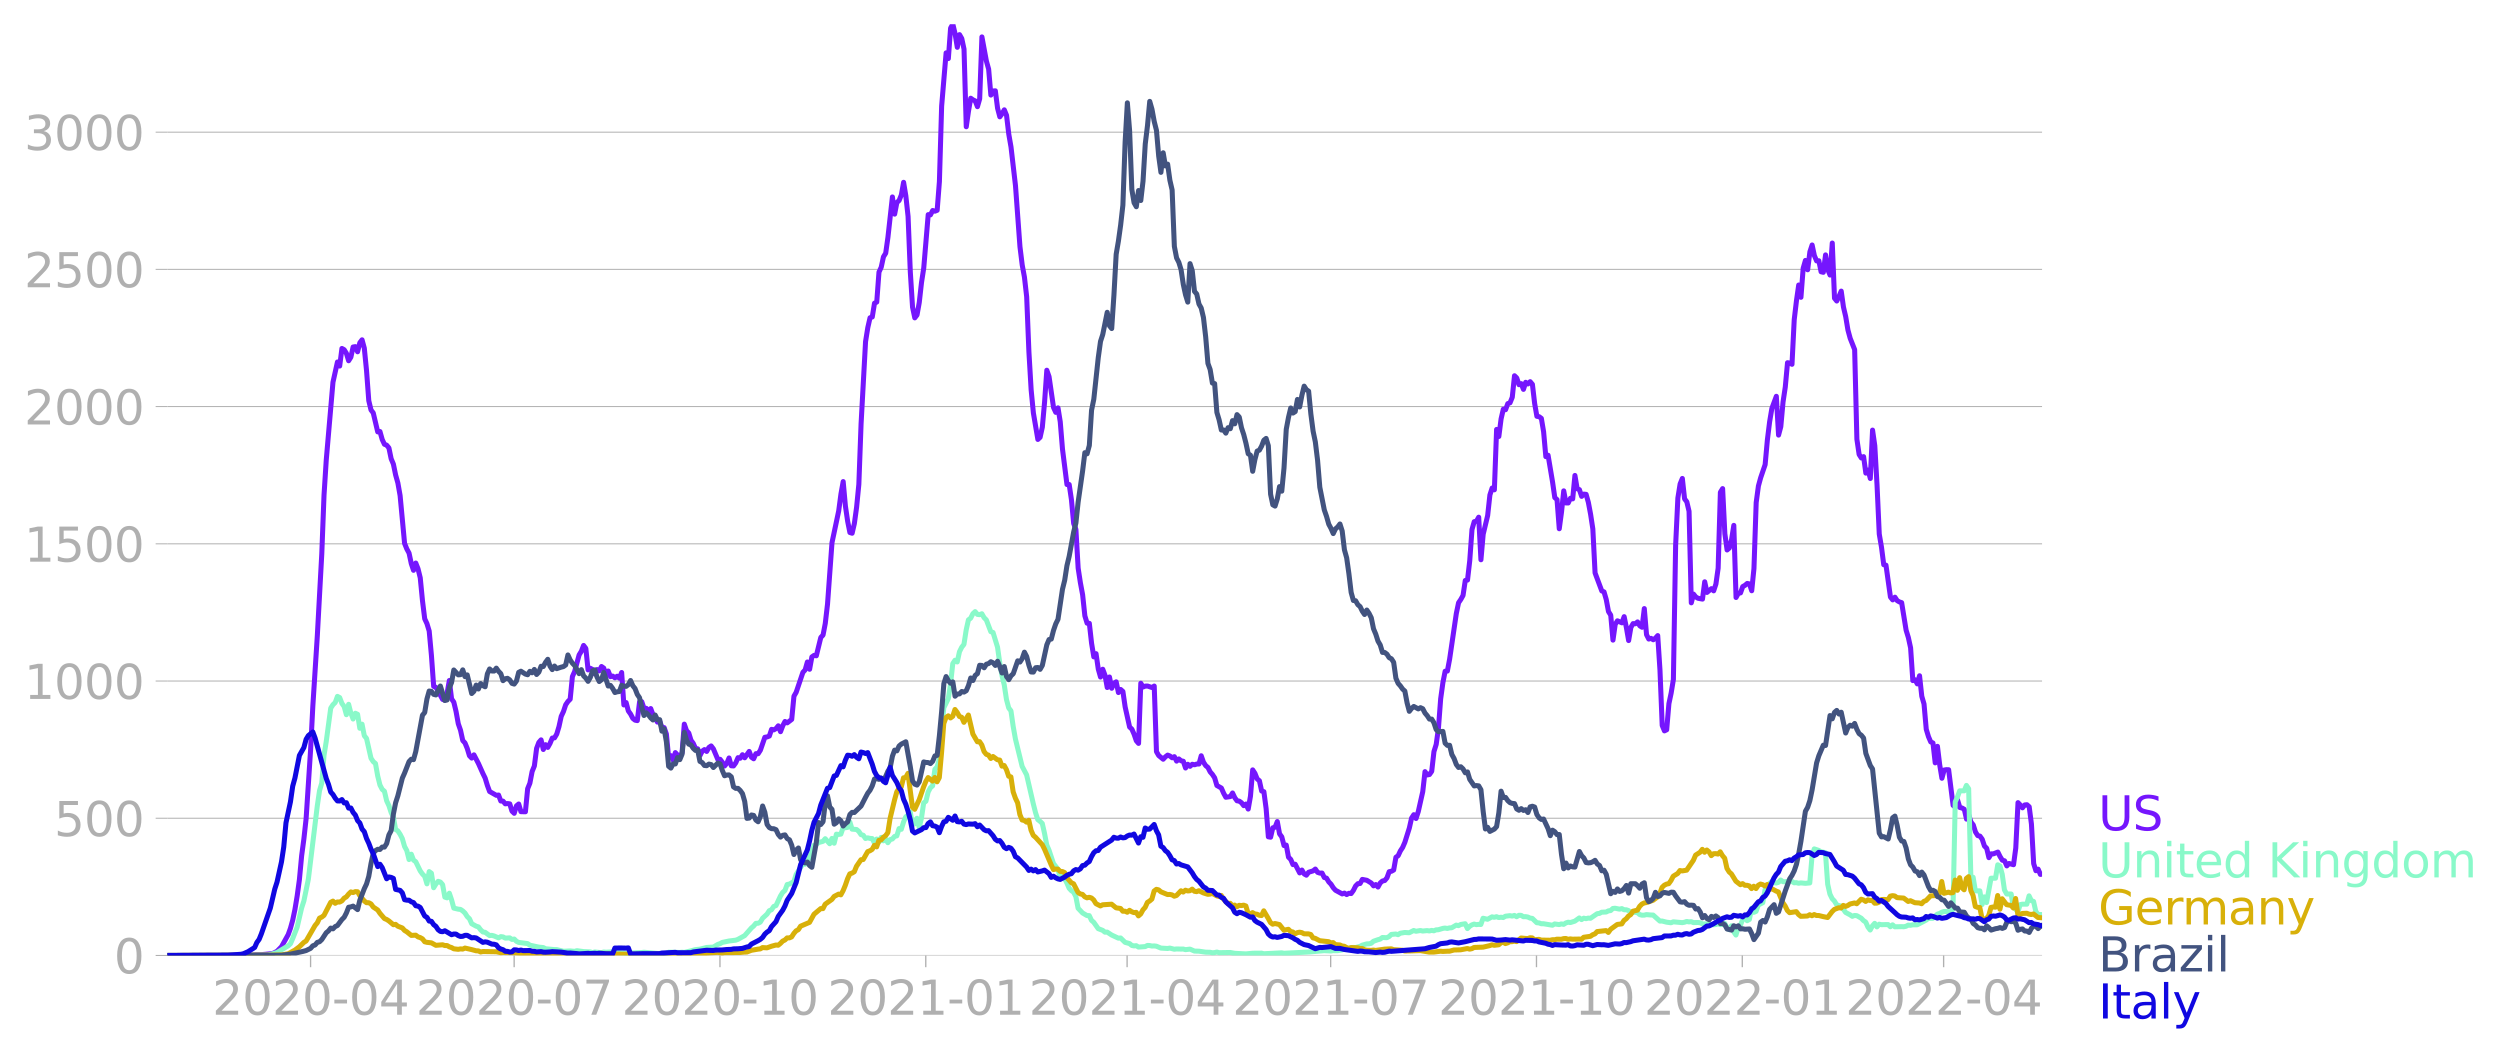<svg xmlns:xlink="http://www.w3.org/1999/xlink" width="992.186" height="417.699" viewBox="0 0 744.14 313.274" xmlns="http://www.w3.org/2000/svg"><defs><style>*{stroke-linejoin:round;stroke-linecap:butt}</style></defs><g id="figure_1"><path d="M0 313.274h744.14V0H0v313.274z" style="fill:none" id="patch_1"/><g id="axes_1"><path d="M49.83 284.4h558V7.2h-558v277.2z" style="fill:none" id="patch_2"/><g id="matplotlib.axis_1"><g id="xtick_1"><g id="line2d_1"><defs><path id="mf70ddf5cda" d="M0 0v3.5" style="stroke:#b0b0b0;stroke-width:.4"/></defs><use xlink:href="#mf70ddf5cda" x="92.446" y="284.4" style="fill:#b0b0b0;stroke:#b0b0b0;stroke-width:.4"/></g><g style="fill:#b0b0b0" transform="matrix(.14 0 0 -.14 63.198 302.038)" id="text_1"><defs><path id="DejaVuSans-32" d="M1228 531h2203V0H469v531q359 372 979 998 621 627 780 809 303 340 423 576 121 236 121 464 0 372-261 606-261 235-680 235-297 0-627-103-329-103-704-313v638q381 153 712 231 332 78 607 78 725 0 1156-363 431-362 431-968 0-288-108-546-107-257-392-607-78-91-497-524-418-433-1181-1211z" transform="scale(.016)"/><path id="DejaVuSans-30" d="M2034 4250q-487 0-733-480-245-479-245-1442 0-959 245-1439 246-480 733-480 491 0 736 480 246 480 246 1439 0 963-246 1442-245 480-736 480zm0 500q785 0 1199-621 414-620 414-1801 0-1178-414-1799Q2819-91 2034-91q-784 0-1198 620-414 621-414 1799 0 1181 414 1801 414 621 1198 621z" transform="scale(.016)"/><path id="DejaVuSans-2d" d="M313 2009h1684v-512H313v512z" transform="scale(.016)"/><path id="DejaVuSans-34" d="M2419 4116 825 1625h1594v2491zm-166 550h794V1625h666v-525h-666V0h-628v1100H313v609l1940 2957z" transform="scale(.016)"/></defs><use xlink:href="#DejaVuSans-32"/><use xlink:href="#DejaVuSans-30" x="63.623"/><use xlink:href="#DejaVuSans-32" x="127.246"/><use xlink:href="#DejaVuSans-30" x="190.869"/><use xlink:href="#DejaVuSans-2d" x="254.492"/><use xlink:href="#DejaVuSans-30" x="290.576"/><use xlink:href="#DejaVuSans-34" x="354.199"/></g></g><g id="xtick_2"><use xlink:href="#mf70ddf5cda" x="153.04" y="284.4" style="fill:#b0b0b0;stroke:#b0b0b0;stroke-width:.4" id="line2d_2"/><g style="fill:#b0b0b0" transform="matrix(.14 0 0 -.14 123.792 302.038)" id="text_2"><defs><path id="DejaVuSans-37" d="M525 4666h3000v-269L1831 0h-659l1594 4134H525v532z" transform="scale(.016)"/></defs><use xlink:href="#DejaVuSans-32"/><use xlink:href="#DejaVuSans-30" x="63.623"/><use xlink:href="#DejaVuSans-32" x="127.246"/><use xlink:href="#DejaVuSans-30" x="190.869"/><use xlink:href="#DejaVuSans-2d" x="254.492"/><use xlink:href="#DejaVuSans-30" x="290.576"/><use xlink:href="#DejaVuSans-37" x="354.199"/></g></g><g id="xtick_3"><use xlink:href="#mf70ddf5cda" x="214.3" y="284.4" style="fill:#b0b0b0;stroke:#b0b0b0;stroke-width:.4" id="line2d_3"/><g style="fill:#b0b0b0" transform="matrix(.14 0 0 -.14 185.052 302.038)" id="text_3"><defs><path id="DejaVuSans-31" d="M794 531h1031v3560L703 3866v575l1116 225h631V531h1031V0H794v531z" transform="scale(.016)"/></defs><use xlink:href="#DejaVuSans-32"/><use xlink:href="#DejaVuSans-30" x="63.623"/><use xlink:href="#DejaVuSans-32" x="127.246"/><use xlink:href="#DejaVuSans-30" x="190.869"/><use xlink:href="#DejaVuSans-2d" x="254.492"/><use xlink:href="#DejaVuSans-31" x="290.576"/><use xlink:href="#DejaVuSans-30" x="354.199"/></g></g><g id="xtick_4"><use xlink:href="#mf70ddf5cda" x="275.56" y="284.4" style="fill:#b0b0b0;stroke:#b0b0b0;stroke-width:.4" id="line2d_4"/><g style="fill:#b0b0b0" transform="matrix(.14 0 0 -.14 246.312 302.038)" id="text_4"><use xlink:href="#DejaVuSans-32"/><use xlink:href="#DejaVuSans-30" x="63.623"/><use xlink:href="#DejaVuSans-32" x="127.246"/><use xlink:href="#DejaVuSans-31" x="190.869"/><use xlink:href="#DejaVuSans-2d" x="254.492"/><use xlink:href="#DejaVuSans-30" x="290.576"/><use xlink:href="#DejaVuSans-31" x="354.199"/></g></g><g id="xtick_5"><use xlink:href="#mf70ddf5cda" x="335.489" y="284.4" style="fill:#b0b0b0;stroke:#b0b0b0;stroke-width:.4" id="line2d_5"/><g style="fill:#b0b0b0" transform="matrix(.14 0 0 -.14 306.24 302.038)" id="text_5"><use xlink:href="#DejaVuSans-32"/><use xlink:href="#DejaVuSans-30" x="63.623"/><use xlink:href="#DejaVuSans-32" x="127.246"/><use xlink:href="#DejaVuSans-31" x="190.869"/><use xlink:href="#DejaVuSans-2d" x="254.492"/><use xlink:href="#DejaVuSans-30" x="290.576"/><use xlink:href="#DejaVuSans-34" x="354.199"/></g></g><g id="xtick_6"><use xlink:href="#mf70ddf5cda" x="396.083" y="284.4" style="fill:#b0b0b0;stroke:#b0b0b0;stroke-width:.4" id="line2d_6"/><g style="fill:#b0b0b0" transform="matrix(.14 0 0 -.14 366.835 302.038)" id="text_6"><use xlink:href="#DejaVuSans-32"/><use xlink:href="#DejaVuSans-30" x="63.623"/><use xlink:href="#DejaVuSans-32" x="127.246"/><use xlink:href="#DejaVuSans-31" x="190.869"/><use xlink:href="#DejaVuSans-2d" x="254.492"/><use xlink:href="#DejaVuSans-30" x="290.576"/><use xlink:href="#DejaVuSans-37" x="354.199"/></g></g><g id="xtick_7"><use xlink:href="#mf70ddf5cda" x="457.343" y="284.4" style="fill:#b0b0b0;stroke:#b0b0b0;stroke-width:.4" id="line2d_7"/><g style="fill:#b0b0b0" transform="matrix(.14 0 0 -.14 428.095 302.038)" id="text_7"><use xlink:href="#DejaVuSans-32"/><use xlink:href="#DejaVuSans-30" x="63.623"/><use xlink:href="#DejaVuSans-32" x="127.246"/><use xlink:href="#DejaVuSans-31" x="190.869"/><use xlink:href="#DejaVuSans-2d" x="254.492"/><use xlink:href="#DejaVuSans-31" x="290.576"/><use xlink:href="#DejaVuSans-30" x="354.199"/></g></g><g id="xtick_8"><use xlink:href="#mf70ddf5cda" x="518.603" y="284.4" style="fill:#b0b0b0;stroke:#b0b0b0;stroke-width:.4" id="line2d_8"/><g style="fill:#b0b0b0" transform="matrix(.14 0 0 -.14 489.355 302.038)" id="text_8"><use xlink:href="#DejaVuSans-32"/><use xlink:href="#DejaVuSans-30" x="63.623"/><use xlink:href="#DejaVuSans-32" x="127.246"/><use xlink:href="#DejaVuSans-32" x="190.869"/><use xlink:href="#DejaVuSans-2d" x="254.492"/><use xlink:href="#DejaVuSans-30" x="290.576"/><use xlink:href="#DejaVuSans-31" x="354.199"/></g></g><g id="xtick_9"><use xlink:href="#mf70ddf5cda" x="578.532" y="284.4" style="fill:#b0b0b0;stroke:#b0b0b0;stroke-width:.4" id="line2d_9"/><g style="fill:#b0b0b0" transform="matrix(.14 0 0 -.14 549.284 302.038)" id="text_9"><use xlink:href="#DejaVuSans-32"/><use xlink:href="#DejaVuSans-30" x="63.623"/><use xlink:href="#DejaVuSans-32" x="127.246"/><use xlink:href="#DejaVuSans-32" x="190.869"/><use xlink:href="#DejaVuSans-2d" x="254.492"/><use xlink:href="#DejaVuSans-30" x="290.576"/><use xlink:href="#DejaVuSans-34" x="354.199"/></g></g></g><g id="matplotlib.axis_2"><g id="ytick_1"><path d="M49.83 284.4h558" clip-path="url(#p56d3f590a1)" style="fill:none;stroke:#b0b0b0;stroke-width:.3;stroke-linecap:square" id="line2d_10"/><g id="line2d_11"><defs><path id="m0d51e0fe9b" d="M0 0h-3.5" style="stroke:#b0b0b0;stroke-width:.3"/></defs><use xlink:href="#m0d51e0fe9b" x="49.83" y="284.4" style="fill:#b0b0b0;stroke:#b0b0b0;stroke-width:.3"/></g><use xlink:href="#DejaVuSans-30" style="fill:#b0b0b0" transform="matrix(.14 0 0 -.14 33.922 289.719)" id="text_10"/></g><g id="ytick_2"><path d="M49.83 243.556h558" clip-path="url(#p56d3f590a1)" style="fill:none;stroke:#b0b0b0;stroke-width:.3;stroke-linecap:square" id="line2d_12"/><use xlink:href="#m0d51e0fe9b" x="49.83" y="243.556" style="fill:#b0b0b0;stroke:#b0b0b0;stroke-width:.3" id="line2d_13"/><g style="fill:#b0b0b0" transform="matrix(.14 0 0 -.14 16.108 248.875)" id="text_11"><defs><path id="DejaVuSans-35" d="M691 4666h2478v-532H1269V2991q137 47 274 70 138 23 276 23 781 0 1237-428 457-428 457-1159 0-753-469-1171Q2575-91 1722-91q-294 0-599 50Q819 9 494 109v635q281-153 581-228t634-75q541 0 856 284 316 284 316 772 0 487-316 771-315 285-856 285-253 0-505-56-251-56-513-175v2344z" transform="scale(.016)"/></defs><use xlink:href="#DejaVuSans-35"/><use xlink:href="#DejaVuSans-30" x="63.623"/><use xlink:href="#DejaVuSans-30" x="127.246"/></g></g><g id="ytick_3"><path d="M49.83 202.713h558" clip-path="url(#p56d3f590a1)" style="fill:none;stroke:#b0b0b0;stroke-width:.3;stroke-linecap:square" id="line2d_14"/><use xlink:href="#m0d51e0fe9b" x="49.83" y="202.713" style="fill:#b0b0b0;stroke:#b0b0b0;stroke-width:.3" id="line2d_15"/><g style="fill:#b0b0b0" transform="matrix(.14 0 0 -.14 7.2 208.032)" id="text_12"><use xlink:href="#DejaVuSans-31"/><use xlink:href="#DejaVuSans-30" x="63.623"/><use xlink:href="#DejaVuSans-30" x="127.246"/><use xlink:href="#DejaVuSans-30" x="190.869"/></g></g><g id="ytick_4"><path d="M49.83 161.87h558" clip-path="url(#p56d3f590a1)" style="fill:none;stroke:#b0b0b0;stroke-width:.3;stroke-linecap:square" id="line2d_16"/><use xlink:href="#m0d51e0fe9b" x="49.83" y="161.869" style="fill:#b0b0b0;stroke:#b0b0b0;stroke-width:.3" id="line2d_17"/><g style="fill:#b0b0b0" transform="matrix(.14 0 0 -.14 7.2 167.188)" id="text_13"><use xlink:href="#DejaVuSans-31"/><use xlink:href="#DejaVuSans-35" x="63.623"/><use xlink:href="#DejaVuSans-30" x="127.246"/><use xlink:href="#DejaVuSans-30" x="190.869"/></g></g><g id="ytick_5"><path d="M49.83 121.025h558" clip-path="url(#p56d3f590a1)" style="fill:none;stroke:#b0b0b0;stroke-width:.3;stroke-linecap:square" id="line2d_18"/><use xlink:href="#m0d51e0fe9b" x="49.83" y="121.025" style="fill:#b0b0b0;stroke:#b0b0b0;stroke-width:.3" id="line2d_19"/><g style="fill:#b0b0b0" transform="matrix(.14 0 0 -.14 7.2 126.344)" id="text_14"><use xlink:href="#DejaVuSans-32"/><use xlink:href="#DejaVuSans-30" x="63.623"/><use xlink:href="#DejaVuSans-30" x="127.246"/><use xlink:href="#DejaVuSans-30" x="190.869"/></g></g><g id="ytick_6"><path d="M49.83 80.182h558" clip-path="url(#p56d3f590a1)" style="fill:none;stroke:#b0b0b0;stroke-width:.3;stroke-linecap:square" id="line2d_20"/><use xlink:href="#m0d51e0fe9b" x="49.83" y="80.182" style="fill:#b0b0b0;stroke:#b0b0b0;stroke-width:.3" id="line2d_21"/><g style="fill:#b0b0b0" transform="matrix(.14 0 0 -.14 7.2 85.5)" id="text_15"><use xlink:href="#DejaVuSans-32"/><use xlink:href="#DejaVuSans-35" x="63.623"/><use xlink:href="#DejaVuSans-30" x="127.246"/><use xlink:href="#DejaVuSans-30" x="190.869"/></g></g><g id="ytick_7"><path d="M49.83 39.338h558" clip-path="url(#p56d3f590a1)" style="fill:none;stroke:#b0b0b0;stroke-width:.3;stroke-linecap:square" id="line2d_22"/><use xlink:href="#m0d51e0fe9b" x="49.83" y="39.338" style="fill:#b0b0b0;stroke:#b0b0b0;stroke-width:.3" id="line2d_23"/><g style="fill:#b0b0b0" transform="matrix(.14 0 0 -.14 7.2 44.657)" id="text_16"><defs><path id="DejaVuSans-33" d="M2597 2516q453-97 707-404 255-306 255-756 0-690-475-1069Q2609-91 1734-91q-293 0-604 58T488 141v609q262-153 574-231 313-78 654-78 593 0 904 234t311 681q0 413-289 645-289 233-804 233h-544v519h569q465 0 712 186t247 536q0 359-255 551-254 193-729 193-260 0-557-57-297-56-653-174v562q360 100 674 150t592 50q719 0 1137-327 419-326 419-882 0-388-222-655t-631-370z" transform="scale(.016)"/></defs><use xlink:href="#DejaVuSans-33"/><use xlink:href="#DejaVuSans-30" x="63.623"/><use xlink:href="#DejaVuSans-30" x="127.246"/><use xlink:href="#DejaVuSans-30" x="190.869"/></g></g></g><path d="m49.83 284.4 23.305-.082 3.33-.151 1.332-.012 1.331-.117 1.998-.21 1.332-.665 1.331-1.365 1.998-3.618.666-1.867.666-2.404.666-3.186.666-4.026.665-4.854.666-7.119.666-4.983.666-6.068 1.332-20.48.666-13 1.331-20.865 1.332-24.46.666-17.47.666-10.479 1.997-23.14 1.332-6.022.666 1.202.666-5.228.666.362.666 1.073.666 2.218.665-1.062.666-3.034.666-.105.666 1.528.666-2.695.666-.864.666 2.474.666 6.698.665 8.928.666 2.777.666.875 1.332 5.648.666-.105.666 2.37.665 1.423.666.268.666.817.666 3.221.666 1.599.666 3.232.666 2.37.666 3.768 1.331 14.226.666 1.657.666 1.237.666 3.139.666 1.984.666-2.16.666 1.681.665 2.708.666 6.826.666 5.38.666 1.435.666 2.206.666 7.27.666 9.196.666.28 1.997 3.594.666.233.666-2.065.666-3.781.666 5.461.666.98.665 2.766.666 3.665.666 1.925.666 3.058.666.735.666 1.622.666 2.194.665.676.666-.956 1.332 2.567 1.332 2.987.666 1.354.666 2.194.665 1.809 1.998 1.132.666-.082.666 1.774.666.046.666.794.665-.082.666.094.666 2.17.666.642.666-2.217.666-.549.666 2.276 1.331.035.666-6.874.666-1.645.666-3.466.666-1.645.666-5.24.666-1.774.665-.758.666 2.859.666-1.424.666.805.666-1.19.666-1.587.666-.058.666-1.132.665-2.218.666-3.057.666-1.435.666-2.008.666-.98.666-.677.666-6.745.666-1.505 1.331-4.936.666-1.086.666-1.727.666.876.666 6.395.666-.479.666.362.665 1.307.666-1.284.666.385.666-1.295.666.467.666 2.019.666-1.144.665 1.669.666-.164.666.514.666-.467.666.583.666-1.692.666 9.651.666-.7.665 2.486.666.933.666 1.284.666.537.666.128.666-5.531.666-.094.666 1.984.665-.012.666.724.666-.654.666 1.798 1.332 2.228.666-.28.666 1.868.665.058.666 1.902.666 7.025.666-.583.666 1.33.666-2.24.666.735.665.501.666-1.178.666-8.53.666 1.936.666.7.666 2.171.666.91.666 1.506.665.128.666 1.996.666-1.296.666-.478.666.548.666-1.19.666-.443.666.875 1.331 3.174.666-.07.666.875.666 1.109.666-.794.666-1.587.666 2.322.665.047.666-.922.666-1.54.666.163.666-1.038.666.91 1.331-1.89.666 1.715.666.467.666-1.518.666.012.666-1.038 1.332-3.851.665-.105.666-.257.666-1.996.666.152.666-.385.666-.817.666 1.739.666-1.762.665-1.272.666.408 1.332-1.027.666-6.908.666-1.167 1.997-5.928.666-.724.666-2.357.666 2.159.666-3.664.666-.467.666.116 1.331-5.45.666-.711.666-3.466.666-5.718 1.332-18.321 1.997-9.453.666-5.018.666-3.71.666 7.281.666 4.54.666 3.337.666.21.665-2.882.666-4.855.666-6.803.666-18.041 1.332-24.46.666-4.154.666-2.93.665-.244.666-4.096.666-.339.666-8.915.666-1.46.666-3.092.666-1.073.666-4.738 1.331-12.008.666 5.111.666-3.454.666-.607.666-1.657.666-3.746.665 4.015.666 6.138.666 16.536.666 10.479.666 3.174.666-.863.666-3.711.666-5.929.665-4.306 1.332-15.917.666.07.666-1.295.666.198.666-.268.666-8.53.665-22.477 1.332-15.847.666 1.692.666-9.067.666-1.167.666 2.812.666 4.073.665-3.77.666 1.156.666 3.15.666 23.107.666-4.645.666-3.84.666.48.665.314.666 1.716.666-2.334.666-18.426 1.332 7.188.666 2.392.666 7.726.665-1.214.666-.047.666 5.193.666 2.544.666-.91.666-1.167.666 1.622.666 5.602.665 3.839 1.332 11.494 1.332 18.193.666 5.415.666 3.63.666 5.857.665 16.396.666 11.32.666 6.873 1.332 7.866.666-.63.666-3.023.665-7.457.666-9.487.666 1.902 1.332 9.195.666 1.436.666-1.33.666 4.142.665 8.11 1.332 10.562h.666l.666 4.516.666 7.083.666 1.774.666 11.518.665 4.341.666 3.57.666 6.29.666 2.183.666.047.666 5.928.666 4.05.666-.946.665 4.586.666 2.37.666-2.323.666 1.797.666 3.64.666-3.127.666 3.35.665-1.506.666-.408.666 3.186.666-.91.666.594.666 4.587 1.332 5.998.665.618.666 1.517.666 1.96.666.771.666-17.901.666 1.12.666-.268.666-.024 1.331.444.666-.432.666 19.523.666 1.156 1.332 1.097.666-.712.665-.514.666.269.666.525.666-.327.666 1.319.666-.642.666.548.665.14.666 2.008.666-1.109.666.607.666-.607.666.152.666-.222.666-.012.665-2.45.666 1.902.666 1.027.666.548.666 1.319.666.758.666 1.016.666 2.275 1.331.759.666 1.517.666 1.225 1.332-.198.666-1.074.666 1.412.665.91.666.105.666.479.666.863.666-.478.666 1.494.666-3.805.665-7.853.666 1.015.666 1.68.666.537.666 3.058.666.198.666 5.018.666 8.414.665.116.666-2.8.666-.175.666-1.68.666 3.652.666.91.666 2.58.666-.141.665 3.594.666.677.666 1.54.666-.105 1.332 2.58.666-.852.666 1.155.665.373.666-.875 1.332-.408.666-.537.666.968.666.234.665-.012.666 1.319.666.198.666 1.109.666.688.666 1.05.666.747 1.997 1.097.666-.245.666.432.666-.373.666.07.666-.922.666-1.33.665-.677.666-.059.666-1.213 1.332.256 1.332.829.666.828.665-.385.666.736.666-1.214.666-.584.666-.14.666-.793.666-1.832.666-.129.665-.373.666-3.781.666-.478.666-1.436.666-1.015.666-1.54 1.331-4.237.666-2.964.666-1.015.666 1.132.666-2.065 1.332-5.94.666-5.94.665.98.666-.128.666-.946.666-5.881.666-2.124.666-4.773.666-8.81.666-4.82.665-3.384.666-.058.666-3.536 1.998-13.607.666-3.186.666-.98.665-1.202.666-4.446.666-.129.666-5.788.666-9.265.666-2.323.666-.14.665-1.19.666 12.662.666-7.586 1.332-5.566.666-6.127.666-2.065.666.525.665-17.971.666 2.1.666-5.228.666-2.894.666.152.666-1.809.666-.245.666-1.657.665-6.395.666.654.666 2.007.666-.315.666 1.703.666-2.1.666.49.666-.677.665.794.666 5.706.666 3.804.666.117.666.502.666 3.98.666 7.41.665-.42 1.332 7.958.666 4.645.666.606.666 8.67.666-4.935.666-6.337.665 3.594.666.012.666-1.4.666.175.666-6.967.666 3.956.666.268.666 1.996.665-.665.666.07.666 2.38.666 3.536.666 4.365.666 13.105 1.997 5.356.666.28.666 2.299.666 3.57.666 1.063.666 7.433.666-4.68.665-1.061 1.332.595.666-1.832.666 3.267.666 3.84.666-3.91.666-1.132.665.047.666-.548.666 1.167.666.42.666-5.555.666 7.772.666 1.295.666-.21.665.42.666-.49.666-.747.666 10.211.666 16.536.666 1.61.666-.326.666-7.784.665-3.14.666-4.037.666-39.945.666-14.062.666-4.19.666-1.645.666 6.069.665.875.666 2.836.666 27.236.666-2.59.666.84.666.397 1.332.245.665-5.146.666 3.162 1.332-1.12.666.642.666-2.008.666-4.726.666-22.604.665-1.085.666 13.432.666 4.83.666-.583.666-2.509.666-4.224.666 21.46.666-1.225.665-.14.666-1.879.666-.373.666-.56.666.14.666 2.03.666-6.593.665-19.652.666-4.948.666-2.439 1.332-3.909.666-7.352.666-5.38.666-3.99 1.331-3.606.666 11.54.666-2.508.666-7.352.666-4.434.666-7.247.666.093.665.374.666-13.292.666-5.648.666-4.656.666 3.652.666-8.647.666-2.322.666 2.777.665-5.345.666-2.03.666 3.162.666 1.576.666-.047.666 3.28.666.163.666-5.182.665 4.365.666 1.634.666-9.523.666 16.42.666.828.666-1.342.666-1.599.665 4.738.666 2.847.666 3.991.666 2.463 1.332 3.372.666 26.665.666 4.54.665 1.05.666-.397.666 4.901.666-.91.666 2.51.666-14.401.666 4.633.666 11.681.665 14.634.666 3.932.666 5.182.666.14 1.332 9.499.666.828.666-.793.665 1.015.666.385.666.222 1.332 8.204.666 2.182.666 3.069.665 9.744.666-.245.666 1.225.666-2.415.666 6.103.666 2.287.666 7.55.666 2.194.665 1.552.666.315.666 5.917.666-4.913.666 5.473.666 4.026.666-2.45.666-.106.665.024 1.332 10.607.666.502.666-2.077.666 2.194.666.163.666.385.665 2.918.666-1.179.666 2.066.666.828.666 2.124.666 1.062.666.163.665.922.666 2.03.666.654.666 2.801.666-1.132h.666l1.332-.525.665 1.354.666 1.062.666.186.666 1.506.666-.712 1.332.362.666-4.96.665-13.513.666.688.666.852.666-.852.666-.07.666.607.666 5.146.666 11.786.665 2.101.666-.455.666 1.552.666-.105h0" clip-path="url(#p56d3f590a1)" style="fill:none;stroke:#7516fd;stroke-width:1.5;stroke-linecap:square" id="line2d_24"/><path d="m49.83 284.4 29.964-.105 2.664-.782 3.329-1.984.666-.618.666-1.529 1.332-3.396 1.331-5.73.666-2.065 1.332-6.477 2.663-21.834.666-4.55.666-2.253.666-8.215.666-4.178 1.332-9.896.665-1.027.666-.642.666-1.832.666.35.666 1.74.666.921.666 2.439.666-3.093.665 2.603.666 1.774.666-1.716.666.304.666 4.166.666-1.214.666 3.42.666.816 1.331 5.893.666 1.015.666.56.666 3.723.666 2.684.666 1.284.665.572.666 2.847.666 1.424.666 2.065.666 1.389.666 3.64.666.433.666 1.003.665 1.296.666 2.333.666 1.214.666 2.672.666-1.587.666 1.75.666.491 1.331 2.73.666.934.666.689.666 2.229.666-3.641.666.49.666 4.306.666-1.097.665-.805.666.21.666.77.666 3.723.666.21.666-1.377.666 1.96.666 2.474 1.331.315.666.07.666.455.666.63.666 1.05.666.643.665 1.482 1.332.735.666.21.666.875.666.63.666.105 1.331.969.666-.059.666.176 1.332.571.666-.373.666.082.666.361 1.331-.07.666.467.666-.117.666.677.666.327 2.663.35.666.467 1.332.292 1.332.291 1.331.129.666.361 2.664.246h.666l1.331.326.666.175 1.998-.105 1.332.129.665-.199 1.998.269 1.998.093.666.233.665-.21 1.998.21.666-.198.666.058 1.331-.07 1.998.012.666.175 1.332.047 1.331.245.666-.175 3.33-.14.666-.082 3.995.35 2.663-.023.666-.339 3.33.07.665-.07.666.059 1.998-.467 1.332-.362 1.331-.14 1.998-.502 1.332-.081.666-.024 1.331-.805.666-.222.666-.373 1.998-.42 1.997-.245.666-.245 1.998-1.109 1.997-2.275.666-.572.666-.805.666-.024.666-.35.666-1.143 1.331-1.226.666-1.027.666-.28.666-.98.666-.257 1.332-2.859.666-1.062.665-.583.666-1.774.666-.128 1.332-.747.666-2.124 1.332-2.089.665-1.015.666.07.666-.689.666-1.575.666-1.214.666-2.159.666-.245.665-.571 1.332-.362.666-.782 1.332 1.494.666-1.576.666 1.424.665-2.696.666.082.666-.105.666-1.937.666.046.666-.105.666-1.622.666 2.148 1.331.105.666.548.666.98.666.187.666.957.666-.187.666.164.665.046.666 1.342.666-1.19.666.933.666-1.435.666 1.015.666-.513.666 1.085.665-.922.666-.186.666-.759.666-.175.666-2.159.666.21.666-2.159.665-1.563.666-.502.666-.957.666 3.77.666-.21.666-1.658.666 2.719.666-2.742.665-4.551.666-.502.666-2.743.666-1.26.666-.583.666-4.89.666-.747.666-2.345.665-8.344.666-6.897 1.332-2.742.666-4.283.666-6.115.666-1.015.666.502.665-3.046.666-1.33.666-.852.666-4.295.666-2.999.666-.502.666-1.342.665-.607.666.817.666.094.666-.28.666 1.167.666.665 1.332 3.5.665.246 1.332 4.352.666 4.715.666 3.77.666 2.73.666 4.376.666 2.51.665.863.666 4.644.666 3.734 1.998 8.157 1.332 2.521 1.997 8.647.666 2.638.666 2.042.666.502.666.641.665 2.93.666 3.465.666 1.53 1.332 3.99 1.332 1.716.666 2.392.665-.525.666.957.666 1.283.666 1.54.666.724.666.455.666 1.307.666 3.466 1.331 1.412 1.332.782.666.012.666 1.412.666.572 1.331 1.89 1.332.513.666.537.666-.023 1.332.875 1.997.934.666-.059 1.332 1.307 1.332.362.665.56.666.129.666-.059.666.409 1.998-.14.666-.35.665.035.666.151.666-.035.666.082 1.332.56 1.997.117.666-.117 1.332.339.666-.082 1.332.035.665-.012.666.187 1.332-.163 1.332.583 1.332.035 1.997.292 1.332.035.666.14.666-.047.666-.163.665.186 1.998-.035 1.332-.023 1.332.245 3.329.175 1.997-.198 2.664-.024.666.176 5.327-.269.666.129 1.997-.106 5.993-.303 1.332-.14 2.663-.222 1.998.094.666-.105 1.332.011 1.331-.233 1.332-.385.666-.035 1.332-.315.666.035 1.331-.35.666-.362 1.332-.374.666-.023.666-.152.666-.606 1.331-.467.666-.175.666-.479 1.332.059.666-.339.666-.63 1.331-.128.666.198.666-.432 1.332-.221 1.331.081 1.332-.677.666.234 1.332-.222.666.152 1.331-.129.666.105.666-.163.666.117.666-.28.666-.035 1.332-.397.665-.105.666.117.666-.164.666-.046 1.332-.782.666.163.666-.35 1.331-.222.666 1.436.666-.666.666-.431.666-.234.666.164.665-.082.666.035.666-1.855 1.332.303 1.332-.724.666.14.665-.186.666.268.666-.105.666.093.666-.396 1.332-.164.666.129.665-.199.666.385.666-.42.666.012.666.408.666-.023.666.117.666.315.665.093 1.332 1.284.666.058.666.245h.666l2.663.444.666-.385 1.332.198.666-.21.666.14.665-.42.666-.222.666.105 1.332-.42 1.332-.957.666.49.665-.42.666.152.666-.175.666.058 1.998-1.377.666-.07.665-.362 1.332-.058.666-.338.666-.094.666-.618.666-.07 1.331.268.666-.163.666.338.666.012.666.233.666.56 1.331-.046.666.116.666.572.666.175.666-.011.666-.164 1.332.117.665.023 1.998 1.786.666-.012 1.332.338 1.331.176.666-.28 2.664.245.666-.117.665-.234.666.129.666-.07.666.28 1.332-.035.666.07.666.35h1.331l1.332.198.666.059.666-.059.666-.256.666.268.665-.047.666-.315.666 1.354.666.513.666-1.155.666 1.786.666.968.666-2.17.665-.759.666-1.692.666-.817.666 1.167.666-.362.666-3.326.666 1.202.665-.303.666-1.879 1.332-.677.666-3.839.666-.7.666-1.214.666-.548.665.327.666.105.666-.199.666-.688.666.49.666.035 1.332-.257.665.128.666.432.666-.046.666.175.666-.105 1.332.128 1.331-.117.666-7.923.666-2.206 1.332.443.666.409 1.332.257.665 9.405.666 2.941.666 1.354.666.7.666 1.097.666.268.666.129 1.331 1.902 1.332.712.666.455.666-.257.666.058 1.331.759.666.7.666.455.666 1.494.666.863.666-1.237.666-.746.666 1.05.665-.794.666.14 1.998-.035.666.642.666-.56.666.584 1.997-.047.666.035.666-.14.666-.35.666.058.665-.152h1.332l2.664-1.4.666-.525h1.331l1.332-1.237.666-.198.666-.386.666-.221 1.997.093.666-.793.666-31.905.666-1.482.666-1.82h1.332l.665-1.611.666.98.666 26.712.666-.35.666 4.05h1.332l.665 4.06.666-2.275.666 1.68 1.332-7.235 1.332-.012.666-3.98.665.374.666 2.45.666 4.657.666 1.202 1.332.012.666 3.98.666.524.665.875.666-2.217.666-.14h1.332l.666-2.474.666 1.412.666.245.665 2.941.666.969 1.332-.024h0" clip-path="url(#p56d3f590a1)" style="fill:none;stroke:#89f9c9;stroke-width:1.5;stroke-linecap:square" id="line2d_25"/><path d="m49.83 284.4 30.63-.093 1.332-.024 1.997-.058 1.998-.327 1.998-1.097 1.331-.992 1.332-1.307.666-.408 2.663-4.61.666-.805.666-1.4.666-.304.666-.525 1.998-3.874.665-.35.666.642.666-.397.666.035.666-.362.666-.805.666-.385.666-.829.665-.641.666.186.666-.28.666.047.666 1.167 1.332 1.575.666.514h.665l.666.361.666.922 1.332.887.666.992 1.331 1.552.666.28.666.432 1.332 1.12.666-.105.666.56 1.331.514.666.747.666.397 1.332 1.073 1.332-.07.666.514.665.21.666.373.666.864.666.175 1.332.151 1.332.736 1.997-.164.666.234.666-.012.666.397.666.21.666.373 1.331.152.666-.128.666.058.666-.304 1.997.456 1.332.361.666.024.666.326.666-.14 3.995.07 1.332.28.666-.058 1.331.012 1.998.046 4.661.234h1.332l2.663.082 1.332.163 4.661.082 1.998-.129 4.66.129 1.999-.199 1.997-.081.666-.094 2.663.222.666-.07 1.332.082 7.99.081.666.07 3.33-.163 6.658.14 6.66-.198 1.33-.28 3.33-.164 1.332.163.666-.116h1.998l2.663-.024 1.332-.116.666-.012 1.331-.513 1.998-.35.666-.07.666-.397 1.331.081 1.332-.478 1.332-.362.666.059.666-.537.666-.689.665-.326.666-.63h.666l.666-.292.666-1.039.666-.77.666-.339.666-1.038 2.663-1.144 1.332-2.415 1.997-1.68.666.01.666-1.318 1.998-1.424.666-.886 1.331-.689.666.21.666-1.225.666-1.61.666-1.938.666-1.458.666-.234.665-.408.666-1.622 1.332-1.95.666-.07 1.332-2.345.666-.257.665-.408.666-1.202.666.455.666-1.937.666-.152.666-.77.666-.478.666-.899.665-4.224 1.332-5.52.666-2.404.666-1.027.666-.443.666-2.696.665-.117.666-1.213 1.332 10.07.666.619 1.332-2.836 1.331-3.839.666-1.645.666-1.12 1.332 1.05.666-1.074.666 1.284.666-1.237.665-7.41.666-8.718.666-1.785.666-.479.666.619.666-.479.666-2.03.666.875.665 1.202.666.233.666 1.506 1.332-2.17 1.332 5.659 1.331 2.299.666-.035.666 1.004.666 1.937.666.84.666.233.666.992.665-.583 1.332.98.666.082.666 1.808.666-.186.666 1.225.666 1.96.665.199.666 4.434.666 1.89.666 1.401.666 3.49.666 1.61.666.152.666.49.665-.549.666 2.953.666 1.54.666.56 1.998 2.194.665 1.319 1.998 4.68.666 1.411.666-.14.666.024.666.665.665.046.666.304.666 1.517 1.332 1.517.666.303 1.332 2.58.665.443.666.14.666.712.666.303.666-.152.666.199.666.595.666 1.097 1.331.677.666-.339 2.664-.175 1.331 1.085 1.332.187.666.817.666-.012.666.315.666-.571.665.431.666.257.666-.082.666 1.05.666-.571.666-1.225.666-.747.666-1.47.665-.42.666-.573.666-2.38.666-.514.666.152.666.572 1.997.828.666-.035.666.129.666.397.666-.21 1.332-1.4.665.373.666-.549.666.222.666-.059.666-.478.666.63.666.117.666-.28 1.331.653 1.332.42.666-.07.666-.198 1.332.724.665.198.666-.327.666 1.097 1.332 1.365.666-.116.666.723.666-.186.665.478.666-.42.666.082.666-.129.666.245.666 2.194.666.164.665-.374.666.397.666.082.666.303.666.082.666-1.4 1.332 2.263.665 1.237.666.479.666-.21 1.332.315 1.332 1.68 1.331-.268.666.653.666.14.666.549.666-.35.666-.129.666.129.666.35 1.331.023.666.187.666 1.003.666.14 1.332.7 2.663.292.666.35.666-.081.666.607 1.331.093.666.303.666.094.666.373.666.233.666-.221 1.997.058.666.233.666-.011.666.362.666.151 1.332.047.666-.093.665.105 2.664-.385 1.998-.094.665.245 2.664.187.666.222 1.997-.035 2.664-.082 2.663.443 1.332-.011 1.998-.257.666.07 1.331-.07h.666l1.332-.362 1.998-.058 1.997-.385.666.187.666-.14.666-.362 2.663-.094 1.998-.455.666-.245.666.152 1.331-.152.666-.56.666-.21.666.408.666-.21.666-.35.666-.011.665-.152.666.14 1.332-1.074 1.332.129.666.035.666-.234.665.047.666.56 1.332-.14.666.222 2.663.047.666-.152.666.011.666-.175 1.332.024.666-.187.665-.047.666.245.666-.116.666.081 1.998-.035.666.059.665-.595 1.998-.28.666-.467.666-.257.666-.688 2.663-.292.666.548.666-.933 1.997-1.447 1.332-.164.666-1.027.666-.49.666-.817.666-.431.666-1.004 1.331-.327.666-1.12.666-.677.666-.338.666-.117 1.997-.688 1.332-.992.666-1.016.666-1.82.666-.642.666-.338.666-.129.665-.922.666-1.295 1.332-.817.666-.875.666.117 1.331-.222 1.998-2.94.666-1.541 1.332-.852.666-.864.665.864.666-.665.666.548.666 1.12.666-.56.666-.035.666.129.666-.665.665 1.131.666.782.666 3 .666 1.073.666.584 1.332 2.17 1.331 1.039.666-.315.666.49.666.011.666.187.666.794.666-.7.665.688.666-.98.666-.362.666.187.666.396.666-.443.666 1.482.666-.257 1.331.735.666.257 1.332 3.198.666.957.666 1.353.666.654 1.997-.304.666.852.666.537 1.998-.093.665-.385.666.303.666-.35.666.28h.666l1.332.327 1.331.268 1.332-1.75.666-.654 1.332-.502.666.082.665-.77.666.292.666-.269.666-.443 1.332-.315.666.233 1.331-1.342.666.21.666.444.666-.467.666.187.666-.024.666.829.666-.024.665-.28.666-.758.666-.059 1.332.07.666-1.038.666-.152.666.094.665.49 1.998.14 1.332 1.003.666-.221 1.331.595 1.332.081.666.222.666-.7.666-.257 1.331-1.388 1.332-.082.666-.502.666-.222.666-3.454.666 3.513 1.331-.35.666.233.666-.105.666-3.734.666 3.057.666-3.758.666 2.988.666.607.665-3.373.666-.525.666 4.178.666 1.423.666 3.268.666.268.666.024.665 3.29.666.152.666-.163.666-.899.666-2.392.666-.128.666.058.666-3.466.665 4.061.666-3.092 1.332 1.75 1.332.234.666.746.666-2.812.665 4.738h.666l.666-.292 1.332-.058.666.257.666.116.666-.163 1.331 1.05 1.332.094h0" clip-path="url(#p56d3f590a1)" style="fill:none;stroke:#d8b009;stroke-width:1.5;stroke-linecap:square" id="line2d_26"/><path d="m49.83 284.4 33.96-.07 2.663-.327 3.33-.723 1.331-.339 1.332-.653.666-.77.665-.234.666-.782.666-.186.666-.642 1.332-2.03.666-.55.666-.84.665.222.666-.677.666-.315 1.332-1.785.666-.665.666-1.284.666-1.704.665-.105.666-.233 1.332 1.039.666-2.766 1.332-3.454.666-1.412.665-2.24.666-3.805.666-3.093.666-.793.666-.385.666.046.666-.711.665.011.666-1.062.666-2.567.666-1.272.666-4.913.666-3.384.666-2.066 1.331-5.263.666-1.505 1.332-3.42.666-.711.666.128.666-2.392 1.997-10.841.666-.794.666-4.037.666-2.358.666.094.666.887.666.175 1.331-2.65 1.332 4.307.666-.164.666-3.629.666-1.552.666-3.734 1.331 1.447.666-.058.666-1.424.666 2.007.666-.513 1.331 5.543.666-.654.666-1.844.666 1.156.666-1.622.666.618.666.338.666-3.839.665-1.459.666.596.666.023.666-.864.666.946.666.688.666 2.089.666-.572.665-.128.666.467.666 1.038.666.21.666-.922.666-2.567.666-.338 1.331.852.666.198.666-1.015.666.431.666-.992.666 1.494.666-.688.665-1.75.666.07.666-1.25.666-.898.666 2.042.666 1.027.666-1.062.666.782 1.331-.455.666-.163.666-.49.666-2.976.666 1.482.666.968.666.689 1.331 2.427.666-1.19.666 1.844.666.665.666.968.666-1.167.666-1.948.665-.28.666 2.123.666 1.33.666-.524.666-2.183 1.332 4.038.665-.187.666.91.666 1.214.666-.21.666-.082.666-1.843.666.245.666.058.665-.513.666-1.226.666 1.54.666.853.666 1.738.666.98.666 2.941.666 2.358.665-.806.666.63.666.887.666.619.666-1.459.666 1.377h.666l.666 3.42.665-.666.666 3.816.666 7.294.666.548.666-1.248.666.011.666-1.902.665.619.666-1.61.666-6.5.666 2.275.666 1.225.666.234.666 1.003.666.63.665-.093.666 3.36.666.35.666.864.666.07.666-.478.666.14.666.875 1.331-1.33.666.257.666 1.96.666 1.564.666-.222.666-.023.666.56.665 2.999.666.443h.666l.666.63.666.934.666 2.322.666 5.042.665-.082.666-.922.666.128.666 1.39.666.5.666-1.54.666-3.15.666 1.879.665 3.605.666.934.666.327.666.023.666.28.666 1.424.666.782.666-.537.665-.117.666 1.109.666.35.666 1.599.666 2.777.666-1.33.666-.607.666 3.524.665.747.666.152.666-.245.666 1.05.666.513 1.332-7.41.665-5.905.666.584.666-.829.666-5.601.666-2.1.666 3.302.666.735.666 4.4.665-.444.666-1.144.666.596.666 1.528.666-.7.666-.537.666-2.182.666-.642.665.047 1.998-1.926 1.332-2.59.666-1.249.666-.863.665-1.32.666-2.03.666-.093.666.198.666-.35.666.525.666-1.026.666-1.588.665-1.026.666-3.408.666-1.82.666.21.666-1.447.666-.56 1.331-.69 1.332 7.423.666 4.236.666.957.666.268.666-.957 1.331-5.928.666.152.666.035.666.303.666-.688.666-1.599.666-.163.666-5.859.665-7.141.666-8.356.666-2.089.666 1.237.666.736.666-.386.666 4.248.666-.63.665-.058.666-.712.666.175.666-.409.666-1.528.666-2.253.666.747.665-1.528.666-.514.666-2.497.666.058.666.689.666-1.062.666-.187.666-.548.665.315.666.782.666-1.237.666 1.598.666 1.89.666-1.913.666 2.976.666.922.665-1.144.666-.63 1.332-3.828.666.362.666-1.027.666-1.914.666 1.284.665 2.602.666 2.007.666.035.666-1.295.666-.07.666.548.666-1.166 1.331-6.115.666-1.587.666-.14.666-2.58.666-1.948.666-1.366 1.331-8.915.666-2.72.666-4.329.666-2.777 1.332-7.223.666-2.685.666-6.22 1.331-9.277.666-5.438.666.327.666-2.474.666-10.491.666-3.267 1.331-12.405.666-4.808.666-2.066 1.332-6.605.666 4.015.666.817.665-9.966.666-12.148.666-3.91.666-4.784.666-5.928.666-18.765.666-11.681.666 8.273.665 17.505.666 3.967.666 1.18.666-4.82.666 2.964.666-5.754.666-11.097.666-5.473.665-7.177.666 2.345.666 3.63.666 2.637.666 7.667.666 4.843.666-5.823.666 3.909.665-.525.666 4.784.666 2.894.666 16.805.666 3.442.666 1.296.666 2.193.665 4.388.666 3.104.666 2.16.666-11.449.666 2.113.666 6.138.666.793.666 2.976.665 1.19.666 2.813.666 5.788.666 7.877.666 1.844.666 4.014.666.163.666 8.566.665 2.217.666 3.023.666-.012.666.945.666-1.622.666.303.666-2.404.666.946.665-2.731.666.712.666 3.209.666 2.007.666 2.602.666 3.116.666.432.665 4.785.666-3.501.666-2.51.666-.28.666-1.213.666-1.75.666-.526.666 2.183.665 14.412.666 3.162.666.385.666-2.135.666-3.665.666 1.354.666-6.897.666-11.506.665-3.547.666-2.801.666 1.505.666-.432.666-3.617.666 2.229.666-3.49.666-2.695.665 1.038.666.456.666 6.791.666 5.1.666 3.22.666 5.462.666 8.029 1.331 6.733.666 1.926.666 2.345.666 1.237.666 1.54.666-1.388.666-.584.665-.875.666 2.09.666 5.589.666 2.392.666 4.715.666 5.578.666 2.404.666.081.665 1.167.666.572.666 1.377.666.969.666-1.319.666.98.666 1.33.666 3.268.665 1.587.666 2.077.666 1.144.666 2.217.666.024.666.501.666 1.05.666.316.665 1.05.666 4.738.666 1.54.666.747.666.945.666.607.666 3.513.665 2.509.666-.864.666-.583 1.332.723.666-.362.666.315.666 1.284.665.782.666 1.015h.666l.666 1.097.666 2.03.666.643 1.332-.106.665 3.513.666.654.666-.035.666 2.742.666 1.202.666 1.774.666.887.666-.21.665.641.666 1.156.666-.257.666 2.217 1.332 1.949.666-.105.665.082.666 1.143.666 6.465.666 5.228.666-.49.666 1.214 1.332-.689.665-.747.666-4.096.666-6.441.666 1.878.666-.023.666.969.666.595.666.222.665.058.666 1.587.666.397.666-.49.666.536.666-.21.666.829.666-1.68.665-.187.666.245.666 2.217.666 1.004.666.466.666-.116 1.331 2.847.666 2.1.666-1.633.666.443.666.876.666-.035.666 5.94.666 4.247.665-1.68.666 1.435.666-.572.666.269.666.058 1.332-4.633.666 1.237.665.7.666 1.342.666.105.666-.058.666-.28.666-.42.666 1.085.666.455.665 1.564.666-.163.666 1.213 1.332 5.788.666-.711.666.303.665-1.015.666.735.666-.199.666-.653.666-.922.666 2.264.666-2.79 1.331.013.666.583.666.759.666-1.26.666-.374.666 4.47.666 1.166.666-.361.665-.654.666-1.774.666 1.237.666-.186.666-.782.666-.234 1.332.28.665-.361.666.035.666 1.073 1.332 1.774.666.105.666-.163.665.758.666.327.666-.047.666.07.666 1.086.666-.129.666 1.015.666 1.728.665-.677.666.898.666.35.666-.992.666.315.666-.443.666.49.666 1.774.665-.035.666.408.666 1.249 1.332.315.666-1.284.666.339.666-.327.665.91.666-.023.666.14 1.332-.082.666 1.366.666 1.797 1.331-1.926.666-3.267.666-.502.666.467.666-1.564.666-2.205 1.331-1.4.666 2.566.666-.42 1.998-6.231 1.332-3.641.665-.992.666-1.342.666-1.96.666-3.105.666-3.757 1.332-8.928.666-1.178.665-2.019.666-3.197 1.332-7.982.666-2.148 1.332-3.139.666.082 1.331-8.904.666.969.666-1.926.666-.572.666 1.074.666-.537 1.331 6.185.666-1.669.666-.642.666.28.666-.816.666 1.773.666 1.26.665.48.666.828.666 4.562 1.332 3.63.666 1.015 1.997 19.103.666 1.109.666-.07 1.332.7.666-2.8.666-3.513.666-.502.665 2.742.666 3.536.666 1.132.666.14.666 1.926.666 3.267.666 1.762.665.677.666 1.167.666.222.666 1.143.666-1.038.666.84 1.332 3.477.665 1.167.666-.081.666.373.666 1.506.666.233.666.712.666.14 1.331 1.855.666-1.073 1.332 1.54.666.058.666 1.097 1.332.105.665 1.132.666.596.666.361.666 1.272.666.444.666.782.666.186.665-.011.666.466.666-1.167.666.549.666.7 1.332-.42.666-.105.665-.222.666.245.666-.256.666-1.564.666-.397.666.233.666-.151.666.607.665 2.077.666-.269.666-.116.666.606.666.036.666.396.666-1.237.666-.723.665.151.666.666.666-.666.666-.385h0" clip-path="url(#p56d3f590a1)" style="fill:none;stroke:#42537f;stroke-width:1.5;stroke-linecap:square" id="line2d_27"/><path d="m49.83 284.4 17.979-.082 3.995-.28.666-.163 1.331-.584 1.998-1.272.666-1.493.666-.922.666-1.646 2.663-7.655 1.332-5.683.666-2.066 1.331-6.033.666-4.4.666-7.211 1.332-6.243.666-4.645.666-2.427 1.331-6.733 1.332-2.346.666-2.462.666-1.097 1.332-1.074.665 1.786 3.33 12.054.666 1.75.666 2.288.665.724.666 1.097.666.816.666.024.666-.42.666.992.666-.059.666 1.599.665-.023.666 1.307.666.793.666 1.646.666.711.666 1.81.666.781.666 2.019.665 1.412.666 1.774.666 1.33 1.332 3.851.666-.689.666 1.004 1.331 3.314.666-.537.666.129.666.303.666 3.268 1.332.291.665.747.666 2.03.666.14.666.013.666.478.666.233.666.934.666.117.665.396 1.332 2.544.666.397.666 1.109.666.081.666.98.666.514.665 1.004.666.502.666.093.666-.292 1.998 1.179.666-.21.665.023.666.455.666.257.666-.058.666-.28h.666l1.331.746.666-.07.666.105 1.998 1.307.666-.151.666.105 1.331.571.666.035.666.187.666.864.666.373.666.199.666.478.665.023.666.199.666-.059.666-.606.666.046.666.175.666-.151.666.175 1.997-.035.666.21.666.035.666.163 1.331-.082.666.152.666.023 1.332-.081.666-.082 1.332.07 1.331.07 1.998.292.666-.024 1.997.176.666.081 2.664-.163.666.07 1.331-.082.666.07.666-.093 1.998.152h1.997l.666-1.693 1.998-.011 1.332.035.665-.07.666 1.809 3.33-.082 5.327-.012.666-.175 3.995-.21.666.117 3.995-.024.666-.21 3.995-.513 1.332.058.666.012.665-.117 1.998-.035 1.332-.128 1.332-.047.665-.14 1.332-.035 1.332-.117 1.332-.42.665-.14.666-.712 1.998-1.026.666-.397.666-.56.666-.98.665-.62.666-.42.666-1.213 1.332-1.482.666-1.54 1.332-1.856.665-1.26.666-1.704 1.332-2.007 1.332-3.256 1.332-5.344 1.997-4.365.666-2.649.666-3.162.666-2.428 1.331-2.602.666-2.509 1.998-5.006.666-.199 1.332-3.465.665-.187 1.332-2.894.666.361.666-1.972.666-1.493.666.07.666.245.665-.49.666.793.666.444.666-1.996.666.152.666.28.666-.269 1.331 3.443.666 2.159.666 1.237.666.618.666.152.666.934.666.431 1.331-4.586.666 2.38 1.332 2.136.666 1.54.666.888.666 2.544.665 1.482.666 2.077.666 2.509.666 3.407.666.549 1.998-.969.665-.583.666-.035.666-1.202.666-.49.666 1.132.666.116.666.315.666 1.646.665-1.844.666-1.389.666-.163.666-1.167 1.332.864.666-1.26.666 1.668.665.093.666-.186.666.828.666.152.666-.199 1.332.07.665-.151.666.91.666-.502 1.332 1.389.666.338.666-.058 1.331 1.505.666 1.062.666.49.666-.105.666.829.666 1.167.666.42.666-.385.665.257.666.898.666 1.634.666.35 2.664 2.719.665 1.004.666-.385.666.513.666-.373.666.7 1.332-.315.665-.234 1.332 1.05.666 1.11.666-.34.666.467.666.327.666.152 1.331-.7.666-.514.666-.315.666-.175.666-.84.666-.385.666.175.665-.397.666-.968.666-.117.666-.665.666-.42.666-1.47.666-1.156.666-.584.665-.07.666-.98 3.33-2.135.665-.829.666.245.666.035.666-.362.666.257.666-.082.666-.478.666-.28.665.047.666-.339 1.332 2.673.666-1.868.666.164.666-2.766.666.374.665-.059 1.332-1.365.666 1.844.666 1.248.666 3.373.666.397.666.933.665.49.666 1.004.666 1.225.666.234.666 1.015.666-.14.666.397 1.997.606 1.332 1.762.666 1.12.666.853.666.525 1.331 1.692.666.35.666.653 1.332.082 1.332 1.307.665.058.666.666.666.291.666 1.027 1.332 1.214.666.583.666 1.32.665.43.666-.42.666.13 1.332.594 1.332.735.665-.081.666 1.073.666.49 1.332.654 1.332 1.54.666 1.307.665.619.666.303.666-.081.666.198 1.332-.28.666-.339 1.331.106 1.332.63.666.455.666.292.666.595 1.332.677 1.331.28 1.332.63.666.315 1.332-.385.665.035 2.664-.269 1.332.537 1.331-.012 1.332.327 3.995.56.666-.105.666.047.666.163 1.332.035 1.997.21 1.332-.14.666.094.666-.047 1.332-.338.666.07 9.988-.77 1.331-.386 1.998-.385.666-.443.666-.292 1.997-.222.666-.233.666-.07 1.998.303 1.997-.373 2.664-.665.666-.024.665-.14 3.996.035 1.331.362 1.332-.058 1.332-.14 1.332.163.666-.093 3.329.35.666-.21 1.997.058.666.14h.666l.666.292 1.998.397.665.28.666.117.666.256.666-.245 1.998.117 1.331.035.666-.14.666.373.666.035.666-.116.666-.245 1.997.128.666-.292h.666l1.332.42 1.332-.361 1.331.093.666-.023 1.332.198 1.998-.467 1.331.07.666-.14.666-.315.666.035 1.332-.292.666-.256 3.329-.49.666.233.666.047.666-.117.665-.304 2.664-.315.666-.478 1.997-.023.666-.21.666-.012.666-.269.666.175.666.047.666-.315.665-.117.666.199.666-.082.666-.513 1.332-.514.666-.07.666-.245 1.331-1.015.666-.024 1.332-.676 1.332-.84.666-.199.665-.525 1.332-.49.666.186.666-.058.666-.572 1.332.257.665-.163.666.385.666-.607.666.023.666-.665.666-1.108.666-.49 1.331-1.646.666-.28.666-1.015.666-.409.666-.957 1.332-2.975.665-1.447.666-1.062.666-.7.666-1.634 1.332-1.587.666-.152.666-.292.665.245.666-.758.666-.397.666-.549 1.332-.105.666-.513.666-.093.665.035 1.332.851.666-.291.666-.642 1.332.093.666.269 1.331.268 1.332 2.194.666 1.237 1.997 1.284.666 1.237.666.058 1.332.432.666.583 1.332 1.704.665.303.666.829.666 1.412.666.49 1.332-.105.666 1.039.666.443.665.747.666-.198 1.332.886.666.899 1.998 1.82.665.63.666.467.666.222 1.332.058.666.222.666.094.665-.105.666.56.666-.082.666.117 1.332-.385.666-.63.666.221.665-.385.666.128 1.332.514.666-.199.666.269 1.332-.222 1.331-.77.666-.198 1.332.35 1.332.315.666.326.665.117.666.292 1.332-.058.666.128.666-.245.666.058 1.331.91.666-.583.666-.198.666-.806.666-.116.666.07 1.331-.385.666.221.666.409.666.805.666.152 1.332-.665.666-.082.665.397.666-.082 1.332.292 1.332.852.666-.059.666.432 1.331.21.666.257.666.116h0" clip-path="url(#p56d3f590a1)" style="fill:none;stroke:#1007e1;stroke-width:1.5;stroke-linecap:square" id="line2d_28"/><g style="fill:#7516fd" transform="matrix(.14 0 0 -.14 624.57 247.163)" id="text_17"><defs><path id="DejaVuSans-55" d="M556 4666h635V1831q0-750 271-1080 272-329 882-329 606 0 878 329 272 330 272 1080v2835h634V1753q0-912-452-1378Q3225-91 2344-91q-885 0-1337 466-451 466-451 1378v2913z" transform="scale(.016)"/><path id="DejaVuSans-53" d="M3425 4513v-616q-359 172-678 256-319 85-616 85-515 0-795-200t-280-569q0-310 186-468 186-157 705-254l381-78q706-135 1042-474t336-907q0-679-455-1029Q2797-91 1919-91q-331 0-705 75-373 75-773 222v650q384-215 753-325 369-109 725-109 540 0 834 212 294 213 294 607 0 343-211 537t-692 291l-385 75q-706 140-1022 440-315 300-315 835 0 619 436 975t1201 356q329 0 669-60 341-59 697-177z" transform="scale(.016)"/></defs><use xlink:href="#DejaVuSans-55"/><use xlink:href="#DejaVuSans-53" x="73.193"/></g><g style="fill:#89f9c9" transform="matrix(.14 0 0 -.14 624.57 261.163)" id="text_18"><defs><path id="DejaVuSans-6e" d="M3513 2113V0h-575v2094q0 497-194 743-194 247-581 247-466 0-735-297-269-296-269-809V0H581v3500h578v-544q207 316 486 472 280 156 646 156 603 0 912-373 310-373 310-1098z" transform="scale(.016)"/><path id="DejaVuSans-69" d="M603 3500h575V0H603v3500zm0 1363h575v-729H603v729z" transform="scale(.016)"/><path id="DejaVuSans-74" d="M1172 4494v-994h1184v-447H1172V1153q0-428 117-550t477-122h590V0h-590q-666 0-919 248-253 249-253 905v1900H172v447h422v994h578z" transform="scale(.016)"/><path id="DejaVuSans-65" d="M3597 1894v-281H953q38-594 358-905t892-311q331 0 642 81t618 244V178Q3153 47 2828-22t-659-69q-838 0-1327 487-489 488-489 1320 0 859 464 1363 464 505 1252 505 706 0 1117-455 411-454 411-1235zm-575 169q-6 471-264 752-258 282-683 282-481 0-770-272t-333-766l2050 4z" transform="scale(.016)"/><path id="DejaVuSans-64" d="M2906 2969v1894h575V0h-575v525q-181-312-458-464-276-152-664-152-634 0-1033 506-398 507-398 1332t398 1331q399 506 1033 506 388 0 664-152 277-151 458-463zM947 1747q0-634 261-995t717-361q456 0 718 361 263 361 263 995t-263 995q-262 361-718 361t-717-361q-261-361-261-995z" transform="scale(.016)"/><path id="DejaVuSans-4b" d="M628 4666h631V2694l2094 1972h813L1850 2491 4331 0h-831L1259 2247V0H628v4666z" transform="scale(.016)"/><path id="DejaVuSans-67" d="M2906 1791q0 625-258 968-257 344-723 344-462 0-720-344-258-343-258-968 0-622 258-966t720-344q466 0 723 344 258 344 258 966zm575-1357q0-893-397-1329-396-436-1215-436-303 0-572 45t-522 139v559q253-137 500-202 247-66 503-66 566 0 847 295t281 892v285q-178-310-456-463T1784 0Q1141 0 747 490 353 981 353 1791q0 812 394 1302 394 491 1037 491 388 0 666-153t456-462v531h575V434z" transform="scale(.016)"/><path id="DejaVuSans-6f" d="M1959 3097q-462 0-731-361t-269-989q0-628 267-989 268-361 733-361 460 0 728 362 269 363 269 988 0 622-269 986-268 364-728 364zm0 487q750 0 1178-488 429-487 429-1349 0-859-429-1349Q2709-91 1959-91q-753 0-1180 489-426 490-426 1349 0 862 426 1349 427 488 1180 488z" transform="scale(.016)"/><path id="DejaVuSans-6d" d="M3328 2828q216 388 516 572t706 184q547 0 844-383 297-382 297-1088V0h-578v2094q0 503-179 746-178 244-543 244-447 0-707-297-259-296-259-809V0h-578v2094q0 506-178 748t-550 242q-441 0-701-298-259-298-259-808V0H581v3500h578v-544q197 322 472 475t653 153q382 0 649-194 267-193 395-562z" transform="scale(.016)"/></defs><use xlink:href="#DejaVuSans-55"/><use xlink:href="#DejaVuSans-6e" x="73.193"/><use xlink:href="#DejaVuSans-69" x="136.572"/><use xlink:href="#DejaVuSans-74" x="164.355"/><use xlink:href="#DejaVuSans-65" x="203.564"/><use xlink:href="#DejaVuSans-64" x="265.088"/><use xlink:href="#DejaVuSans-20" x="328.564"/><use xlink:href="#DejaVuSans-4b" x="360.352"/><use xlink:href="#DejaVuSans-69" x="425.928"/><use xlink:href="#DejaVuSans-6e" x="453.711"/><use xlink:href="#DejaVuSans-67" x="517.09"/><use xlink:href="#DejaVuSans-64" x="580.566"/><use xlink:href="#DejaVuSans-6f" x="644.043"/><use xlink:href="#DejaVuSans-6d" x="705.225"/></g><g style="fill:#d8b009" transform="matrix(.14 0 0 -.14 624.57 275.163)" id="text_19"><defs><path id="DejaVuSans-47" d="M3809 666v1253H2778v519h1656V434q-365-259-806-392-440-133-940-133-1094 0-1712 639-617 640-617 1780 0 1144 617 1783 618 639 1712 639 456 0 867-113 411-112 758-331v-672q-350 297-744 447t-828 150q-857 0-1287-478-429-478-429-1425 0-944 429-1422 430-478 1287-478 334 0 596 58 263 58 472 180z" transform="scale(.016)"/><path id="DejaVuSans-72" d="M2631 2963q-97 56-211 82-114 27-251 27-488 0-749-317t-261-911V0H581v3500h578v-544q182 319 472 473 291 155 707 155 59 0 131-8 72-7 159-23l3-590z" transform="scale(.016)"/><path id="DejaVuSans-61" d="M2194 1759q-697 0-966-159t-269-544q0-306 202-486 202-179 548-179 479 0 768 339t289 901v128h-572zm1147 238V0h-575v531q-197-318-491-470T1556-91q-537 0-855 302-317 302-317 808 0 590 395 890 396 300 1180 300h807v57q0 397-261 614t-733 217q-300 0-585-72-284-72-546-216v532q315 122 612 182 297 61 578 61 760 0 1135-394 375-393 375-1193z" transform="scale(.016)"/><path id="DejaVuSans-79" d="M2059-325q-243-625-475-815-231-191-618-191H506v481h338q237 0 368 113 132 112 291 531l103 262L191 3500h609L1894 763l1094 2737h609L2059-325z" transform="scale(.016)"/></defs><use xlink:href="#DejaVuSans-47"/><use xlink:href="#DejaVuSans-65" x="77.49"/><use xlink:href="#DejaVuSans-72" x="139.014"/><use xlink:href="#DejaVuSans-6d" x="178.377"/><use xlink:href="#DejaVuSans-61" x="275.789"/><use xlink:href="#DejaVuSans-6e" x="337.068"/><use xlink:href="#DejaVuSans-79" x="400.447"/></g><g style="fill:#42537f" transform="matrix(.14 0 0 -.14 624.57 289.163)" id="text_20"><defs><path id="DejaVuSans-42" d="M1259 2228V519h1013q509 0 754 211 246 211 246 645 0 438-246 645-245 208-754 208H1259zm0 1919V2741h935q462 0 688 173 227 174 227 530 0 353-227 528-226 175-688 175h-935zm-631 519h1613q722 0 1112-300 391-300 391-853 0-429-200-682t-588-315q466-100 724-418 258-317 258-792 0-625-425-966Q3088 0 2303 0H628v4666z" transform="scale(.016)"/><path id="DejaVuSans-7a" d="M353 3500h2731v-525L922 459h2162V0H275v525l2163 2516H353v459z" transform="scale(.016)"/><path id="DejaVuSans-6c" d="M603 4863h575V0H603v4863z" transform="scale(.016)"/></defs><use xlink:href="#DejaVuSans-42"/><use xlink:href="#DejaVuSans-72" x="68.604"/><use xlink:href="#DejaVuSans-61" x="109.717"/><use xlink:href="#DejaVuSans-7a" x="170.996"/><use xlink:href="#DejaVuSans-69" x="223.486"/><use xlink:href="#DejaVuSans-6c" x="251.27"/></g><g style="fill:#1007e1" transform="matrix(.14 0 0 -.14 624.57 303.163)" id="text_21"><defs><path id="DejaVuSans-49" d="M628 4666h631V0H628v4666z" transform="scale(.016)"/></defs><use xlink:href="#DejaVuSans-49"/><use xlink:href="#DejaVuSans-74" x="29.492"/><use xlink:href="#DejaVuSans-61" x="68.701"/><use xlink:href="#DejaVuSans-6c" x="129.98"/><use xlink:href="#DejaVuSans-79" x="157.764"/></g></g></g><defs><clipPath id="p56d3f590a1"><path d="M49.83 7.2h558v277.2h-558z"/></clipPath></defs></svg>